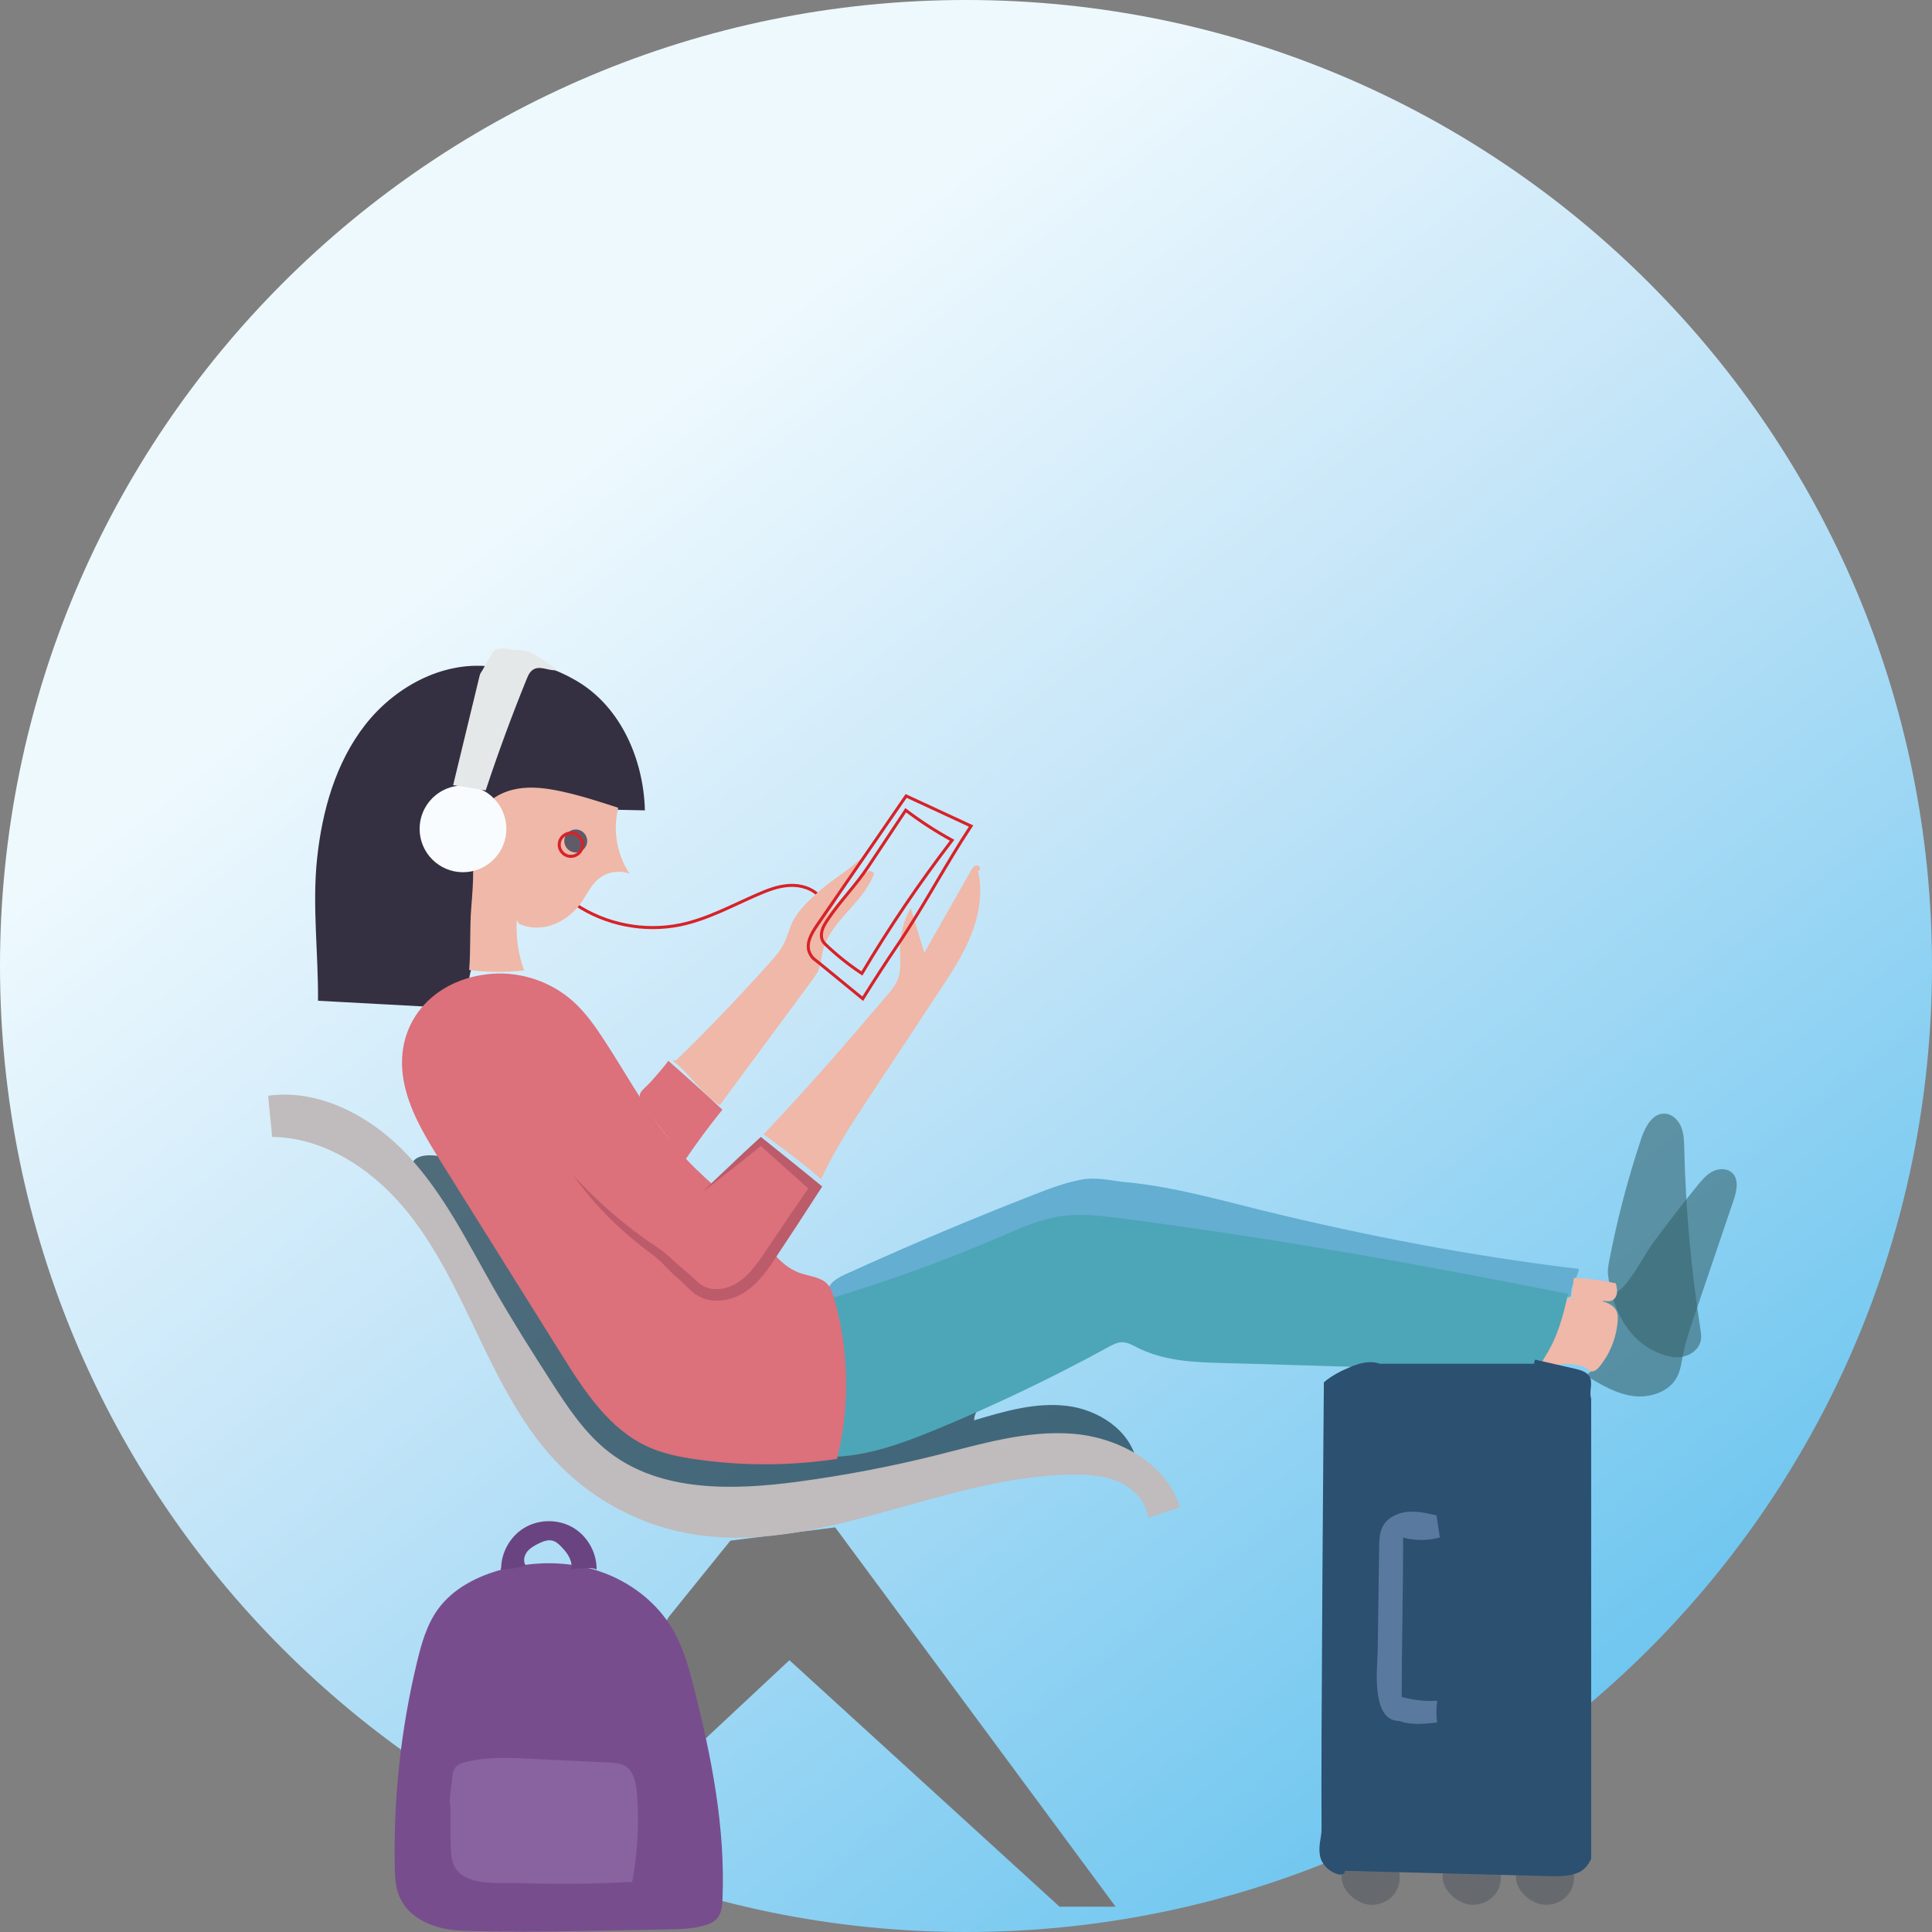 <?xml version="1.0" encoding="utf-8"?>
<!-- Generator: Adobe Illustrator 16.0.0, SVG Export Plug-In . SVG Version: 6.00 Build 0)  -->
<!DOCTYPE svg PUBLIC "-//W3C//DTD SVG 1.1//EN" "http://www.w3.org/Graphics/SVG/1.1/DTD/svg11.dtd">
<svg version="1.1" id="Layer_1" xmlns="http://www.w3.org/2000/svg" xmlns:xlink="http://www.w3.org/1999/xlink" x="0px" y="0px"
	 width="159.933px" height="159.933px" viewBox="0 0 159.933 159.933" enable-background="new 0 0 159.933 159.933"
	 xml:space="preserve">
<rect x="0" y="0" width="159.933" height="159.933" fill="#808080" stroke="none"/>
<g>
	<g>
		<defs>
			<path id="SVGID_1_" d="M0,79.966c0,44.164,35.802,79.967,79.966,79.967c44.165,0,79.967-35.803,79.967-79.967
				C159.933,35.802,124.131,0,79.966,0C35.802,0,0,35.802,0,79.966"/>
		</defs>
		<clipPath id="SVGID_2_">
			<use xlink:href="#SVGID_1_"  overflow="visible"/>
		</clipPath>
		
			<linearGradient id="SVGID_3_" gradientUnits="userSpaceOnUse" x1="51.977" y1="1630.351" x2="52.977" y2="1630.351" gradientTransform="matrix(109.121 144.471 144.471 -109.121 -241186.469 170400.812)">
			<stop  offset="0" style="stop-color:#EEF9FE"/>
			<stop  offset="0.246" style="stop-color:#EEF9FE"/>
			<stop  offset="0.517" style="stop-color:#C4E5F8"/>
			<stop  offset="1" style="stop-color:#69C4EF"/>
		</linearGradient>
		<polygon clip-path="url(#SVGID_2_)" fill="url(#SVGID_3_)" points="101.835,-76.918 236.851,101.835 58.098,236.851 
			-76.918,58.098 		"/>
	</g>
	<path fill="none" stroke="#D62329" stroke-width="0.25" stroke-miterlimit="10" d="M47.632,74.858
		c2.515,1.687,5.717,2.314,8.682,1.699c2.246-0.465,4.29-1.59,6.395-2.505c0.846-0.368,1.726-0.708,2.648-0.756
		c0.921-0.049,1.903,0.235,2.503,0.938"/>
	<path fill="#343041" d="M41.75,70.268c0.915,2.148-0.191,4.576-1.292,6.635c-1.102,2.059-2.251,4.45-1.412,6.628
		c-4.24-0.229-8.481-0.458-12.722-0.688c0.036-3.947-0.491-7.887-0.071-11.812c0.42-3.925,1.535-7.882,3.956-11
		c2.422-3.117,6.316-5.266,10.244-4.873c0,0.028-0.137-0.26-0.137-0.232c2.518-0.648,5.33,0.173,7.553,1.521
		c3.561,2.161,5.409,6.471,5.516,10.635c-3.91-0.081-7.821-0.161-11.732-0.242C42.282,68.142,42.517,69.041,41.75,70.268"/>
	<path fill="#777677" d="M69.136,126.436c8.309,11.241,23.216,31.402,23.216,31.402h-4.644l-22.36-20.405l-7.453,6.964l-4.151-7.481
		l1.585-3.027l5.132-6.353L69.136,126.436z"/>
	<g opacity="0.68">
		<g>
			<defs>
				<rect id="SVGID_4_" x="34.08" y="95.634" width="60.001" height="28.9"/>
			</defs>
			<clipPath id="SVGID_5_">
				<use xlink:href="#SVGID_4_"  overflow="visible"/>
			</clipPath>
			<path clip-path="url(#SVGID_5_)" fill="#143241" d="M37.18,95.972c0.938,0.497,1.603,1.378,2.222,2.241
				c3.49,4.866,6.56,10.063,10.576,14.505c2.13,2.356,4.572,4.52,7.5,5.751c3.133,1.317,6.658,1.487,10.019,0.99
				c3.362-0.498,6.594-1.633,9.765-2.857c2.241-0.866,4.5-1.788,6.889-2.049c-0.299,0.759-1.189,1.055-1.95,1.349
				c-0.761,0.293-1.605,0.857-1.551,1.671c2.501-0.75,5.09-1.509,7.681-1.192c2.592,0.316,5.205,2.005,5.75,4.559
				c-6.077-0.689-12.273-0.324-18.227,1.073c-3.818,0.895-7.57,2.216-11.482,2.476c-5.429,0.36-10.912-1.406-15.335-4.575
				c-4.422-3.169-7.806-7.682-9.96-12.679c-1.084-2.514-1.871-5.161-3.163-7.584c-0.377-0.707-2.051-2.501-1.811-3.283
				C34.428,95.308,36.496,95.61,37.18,95.972"/>
		</g>
	</g>
	<path fill="#63AED1" d="M85.587,98.896c1.291-0.503,2.595-1,3.958-1.25c1.282-0.235,2.442,0.107,3.741,0.226
		c3.778,0.345,7.978,1.535,11.233,2.333c8.532,2.091,17.458,3.805,26.182,4.838c-0.116,0.82-0.797,1.506-0.631,2.317
		c-9.565,0.351-19.065-1.396-28.593-2.302c-9.528-0.906-19.441-0.918-28.298,2.71c-1.259,0.516-2.722,1.094-3.917,0.116
		c-1.317-1.08-0.52-1.829,0.689-2.381c3.261-1.488,6.55-2.918,9.863-4.288C81.73,100.422,83.655,99.649,85.587,98.896"/>
	<path fill="#EFB8A8" d="M38.839,80.3c1.508,0.192,3.039,0.203,4.549,0.033c-0.483-1.314-0.691-2.727-0.609-4.124
		c0.087,0.033,0.141,0.134,0.121,0.225c1.776,0.881,3.873,0.04,5.082-1.532c0.528-0.685,0.855-1.534,1.507-2.102
		c0.703-0.613,1.747-0.803,2.621-0.478c-1.049-1.582-1.396-3.612-0.931-5.453c-1.56-0.507-3.124-1.016-4.728-1.361
		c-1.171-0.252-2.383-0.416-3.565-0.223c-1.182,0.193-2.341,0.783-3.005,1.78c-0.935,1.402-0.723,3.235-0.71,4.92
		c0.007,1.054-0.077,2.106-0.161,3.156C38.872,76.867,38.978,78.574,38.839,80.3"/>
	<path fill="#EFB8A8" d="M80.938,72.026c0.442,1.763,0.132,3.647-0.537,5.338c-0.668,1.69-1.678,3.22-2.68,4.737
		c-1.905,2.882-3.809,5.764-5.714,8.646c-1.464,2.214-2.934,4.441-4.025,6.861c-1.532-1.308-3.127-2.543-4.776-3.7
		c3.529-3.72,6.951-7.646,10.264-11.56c0.316-0.373,0.635-0.754,0.823-1.204c0.37-0.881,0.192-1.881,0.216-2.836
		c0.027-1.097,0.336-2.186,0.888-3.134c0.373,1.233,0.745,2.467,1.118,3.7c1.291-2.273,2.581-4.546,3.872-6.819
		c0.085-0.148,0.178-0.306,0.333-0.378c0.155-0.071,0.383-0.003,0.408,0.166C81.153,72.012,80.971,72.193,80.938,72.026"/>
	<path fill="#EFB8A8" d="M59.579,91.491l7.583-10.253c0.251-0.339,0.505-0.684,0.65-1.079c0.157-0.425,0.179-0.885,0.275-1.327
		c0.543-2.503,3.249-3.97,4.203-6.347c0.101-0.251,0.03-0.264-0.22-0.366c-0.158-0.065-0.323,0.064-0.445,0.183
		c-1.167,1.147-2.265,2.365-3.286,3.645c1.115-1.599,1.923-3.235,2.95-4.891c-1.215,1.131-2.526,1.821-3.742,2.952
		c-0.748,0.697-1.513,1.416-1.954,2.338c-0.27,0.567-0.408,1.191-0.688,1.753c-0.292,0.584-0.729,1.081-1.164,1.568
		c-2.509,2.809-5.116,5.531-7.815,8.159c-0.049-0.07-0.221-0.087-0.209-0.002C57.071,88.88,58.127,90.573,59.579,91.491"/>
	<path fill="none" stroke="#D62329" stroke-width="0.25" stroke-miterlimit="10" d="M67.803,79.714
		c1.206,0.987,2.412,1.975,3.618,2.961c0.946-1.524,1.923-3.029,2.929-4.513c2.135-3.15,3.936-6.609,6.035-9.783
		c-1.791-0.83-3.583-1.66-5.374-2.49c-2.459,3.57-4.918,7.14-7.378,10.71c-0.473,0.687-0.963,1.552-0.601,2.302
		C67.253,79.361,67.409,79.393,67.803,79.714z"/>
	<path fill="none" stroke="#D62329" stroke-width="0.25" stroke-miterlimit="10" d="M68.319,78.164
		c0.934,0.896,1.949,1.707,3.028,2.421c2.27-3.818,4.764-7.502,7.467-11.027c-1.338-0.733-2.621-1.565-3.837-2.486
		c-1.039,1.563-2.077,3.126-3.116,4.69c-1.001,1.506-2.285,2.806-3.301,4.302c-0.23,0.339-0.462,0.692-0.536,1.094
		C67.949,77.56,68.024,77.881,68.319,78.164z"/>
	<g opacity="0.58">
		<g>
			<defs>
				<rect id="SVGID_6_" x="131.279" y="96.784" width="12.488" height="18.82"/>
			</defs>
			<clipPath id="SVGID_7_">
				<use xlink:href="#SVGID_6_"  overflow="visible"/>
			</clipPath>
			<path clip-path="url(#SVGID_7_)" fill="#36626B" d="M133.552,107.044c-0.336,0.122-0.689,0.238-0.827,0.504
				c-0.166,0.321-0.086,0.725,0.11,1.029c0.195,0.304,0.489,0.529,0.777,0.748c0.086,1.798-0.886,3.47-2.333,4.541
				c1.221,0.745,2.487,1.506,3.905,1.697c1.417,0.19,3.036-0.348,3.672-1.629c0.261-0.526,0.336-1.122,0.447-1.7
				c0.216-1.121,0.584-2.206,0.951-3.287c1.083-3.194,2.167-6.387,3.251-9.581c0.258-0.761,0.473-1.72-0.11-2.272
				c-0.419-0.397-1.105-0.383-1.619-0.121c-0.515,0.262-0.896,0.721-1.261,1.169c-1.243,1.528-2.442,3.091-3.62,4.671
				c-0.637,0.856-1.115,1.826-1.734,2.697c-0.313,0.441-0.651,0.972-1.096,1.295C133.927,106.906,133.742,106.976,133.552,107.044"
				/>
		</g>
	</g>
	<g opacity="0.58">
		<g>
			<defs>
				<rect id="SVGID_8_" x="133.1" y="92.184" width="7.723" height="20.17"/>
			</defs>
			<clipPath id="SVGID_9_">
				<use xlink:href="#SVGID_8_"  overflow="visible"/>
			</clipPath>
			<path clip-path="url(#SVGID_9_)" fill="#36626B" d="M133.115,105.537c-0.046-0.379,0.023-0.761,0.094-1.136
				c0.656-3.435,1.544-6.825,2.654-10.141c0.323-0.966,0.921-2.112,1.94-2.073c0.613,0.023,1.126,0.52,1.361,1.087
				c0.235,0.567,0.247,1.198,0.262,1.812c0.116,4.978,0.559,9.948,1.326,14.869c0.053,0.34,0.107,0.69,0.038,1.028
				c-0.15,0.735-0.877,1.25-1.621,1.349c-0.743,0.099-1.492-0.143-2.17-0.465C134.56,110.708,133.431,108.109,133.115,105.537"/>
		</g>
	</g>
	<path fill="#EFB8A8" d="M130.18,106.513c0.041,0.344-0.018,0.698-0.167,1.01c0.971,0.062,1.943,0.124,2.914,0.185
		c0.168,0.011,0.342,0.021,0.498-0.042c0.25-0.1,0.398-0.37,0.43-0.637c0.032-0.266-0.031-0.535-0.095-0.796
		c-1.138-0.246-2.296-0.399-3.458-0.457c-0.128,0.474-0.06,1.189-0.325,1.608c-0.149,0.236-0.473,0.158-0.596,0.319
		c-0.276,0.36-0.397,0.942-0.55,1.359c-0.224,0.617-1.459,3.116-1.154,3.759c0.237,0.501,1.67,0.028,2.16,0.086
		c0.749,0.088,1.173,0.081,1.762,0.553c0.236,0.189,0.573-0.045,0.766-0.277c0.88-1.057,1.427-2.388,1.544-3.759
		c0.028-0.32,0.029-0.659-0.118-0.945c-0.194-0.38-0.608-0.594-1.015-0.719c-0.859-0.265-1.768-0.243-2.669-0.16"/>
	<path fill="#4DA6B7" d="M68.745,120.604c3.064-0.041,6.008-1.137,8.839-2.308c4.841-2.003,9.573-4.269,14.168-6.785
		c0.346-0.189,0.707-0.384,1.1-0.396c0.479-0.013,0.917,0.246,1.345,0.461c2.136,1.077,4.611,1.201,7.002,1.257
		c8.942,0.21,17.544,0.7,26.478,0.246c-0.036-0.048-0.318,0.074-0.26,0.087c0.058,0.012,0.26-0.519,0.522-0.926
		c0.988-1.534,1.48-3.346,1.862-5.131c-12.276-2.45-24.606-4.642-37.019-6.255c-1.634-0.212-3.292-0.417-4.923-0.183
		c-1.733,0.249-3.353,0.981-4.961,1.673c-4.622,1.989-9.36,3.708-14.181,5.148C69.728,111.964,70.98,116.601,68.745,120.604"/>
	<path fill="none" stroke="#D62329" stroke-width="0.25" stroke-miterlimit="10" d="M123.013,120.249
		c-1.239-0.893-2.478-1.786-3.716-2.678"/>
	<path fill="#DC707B" d="M33.496,89.864c0.527,2.331,1.816,4.407,3.083,6.433c3.313,5.294,6.625,10.589,9.937,15.884
		c1.867,2.985,3.913,6.13,7.119,7.585c1.268,0.575,2.65,0.849,4.028,1.046c3.849,0.551,7.778,0.537,11.623-0.042
		c1.105-4.403,1.003-9.102-0.29-13.453c-0.096-0.323-0.202-0.651-0.41-0.915c-0.534-0.681-1.524-0.727-2.342-1.011
		c-1.876-0.649-2.9-2.597-4.127-4.157c-1.483-1.886-3.442-3.334-5.106-5.062c-2.837-2.946-4.754-6.63-6.987-10.057
		c-0.757-1.162-1.564-2.311-2.599-3.235c-1.788-1.598-4.233-2.436-6.625-2.273C35.796,80.948,32.36,84.848,33.496,89.864"/>
	<path fill="#DC707B" d="M47.447,97.288c1.943,2.399,4.231,4.519,6.771,6.274c0.807,0.558,1.493,1.386,2.257,2
		c0.555,0.446,0.812,0.814,1.318,1.175c1.038,0.738,2.526,0.52,3.589-0.18c1.064-0.701,1.799-1.789,2.506-2.849l3.601-5.398
		c-1.499-1.274-2.996-2.548-4.494-3.822c-1.59,1.376-3.181,2.751-4.772,4.127c-0.024,0.021-0.049,0.042-0.068,0.068"/>
	<path fill="#BC5B69" d="M47.447,97.288c1.581,1.742,3.325,3.306,5.176,4.715c0.464,0.351,0.939,0.686,1.42,1.011
		c0.474,0.297,1.017,0.699,1.441,1.097c0.446,0.399,0.856,0.797,1.296,1.143c0.507,0.395,0.884,0.859,1.302,1.125
		c0.791,0.532,1.958,0.394,2.844-0.114c0.904-0.527,1.593-1.433,2.243-2.377c1.306-1.939,2.623-3.891,3.959-5.818l0.08,0.57
		c-1.477-1.298-2.93-2.624-4.397-3.935l0.37-0.002c-1.653,1.353-3.338,2.668-5.026,3.979c0.752-0.762,1.536-1.487,2.311-2.223
		c0.776-0.734,1.55-1.472,2.344-2.186l0.176-0.158l0.193,0.156c1.529,1.237,3.072,2.458,4.59,3.708l0.292,0.24l-0.212,0.331
		c-1.271,1.976-2.553,3.934-3.86,5.895c-0.658,0.983-1.438,2.001-2.582,2.666c-1.117,0.628-2.645,0.851-3.844,0.02
		c-0.558-0.396-0.914-0.875-1.329-1.208c-0.476-0.389-0.888-0.833-1.293-1.24c-0.415-0.425-0.801-0.747-1.301-1.104
		c-0.473-0.358-0.938-0.726-1.391-1.108C50.429,100.954,48.822,99.193,47.447,97.288"/>
	<path fill="#DC707B" d="M55.309,87.804c1.52,1.326,3.016,2.678,4.489,4.056c-1.099,1.359-2.14,2.766-3.117,4.215
		c-1.144-1.556-2.288-3.112-3.432-4.669c-0.655-0.892-0.094-1.089,0.562-1.785C53.949,89.475,55.377,87.864,55.309,87.804"/>
	<path fill="#605A69" d="M48.612,69.616c0,0.525-0.426,0.95-0.951,0.95c-0.525,0-0.95-0.425-0.95-0.95c0-0.525,0.425-0.95,0.95-0.95
		C48.187,68.666,48.612,69.09,48.612,69.616"/>
	<path fill="#C0BBBC" d="M22.524,94.111c4.21,0.052,8.084,2.548,10.815,5.753c2.731,3.205,4.511,7.09,6.33,10.888
		c1.82,3.797,3.762,7.63,6.73,10.617c2.825,2.843,6.526,4.805,10.465,5.548c10.681,2.013,21.136-4.778,32.004-4.848
		c1.306-0.009,2.648,0.09,3.833,0.639c1.185,0.55,2.193,1.631,2.341,2.929c0.978-0.302,1.666-0.556,2.644-0.858
		c-1.121-3.643-5.075-5.79-8.874-6.092c-3.8-0.302-7.544,0.837-11.242,1.763c-3.804,0.952-7.662,1.69-11.548,2.21
		c-5.361,0.715-11.318,0.861-15.597-2.446c-2-1.546-3.422-3.703-4.79-5.828c-1.653-2.567-3.283-5.15-4.795-7.802
		c-2.156-3.784-4.106-7.757-7.077-10.942c-2.971-3.184-7.244-5.523-11.56-4.937C22.305,92.088,22.422,92.728,22.524,94.111"/>
	<path fill="#784D8E" d="M32.946,156.684c-0.221-0.663-0.249-1.372-0.264-2.07c-0.121-5.731,0.5-11.478,1.844-17.05
		c0.37-1.535,0.813-3.095,1.744-4.37c1.256-1.72,3.277-2.738,5.337-3.282c2.608-0.689,5.419-0.704,7.978,0.148
		c2.56,0.853,4.846,2.599,6.177,4.946c0.83,1.461,1.276,3.104,1.689,4.732c1.451,5.712,2.605,11.57,2.358,17.457
		c-0.025,0.592-0.085,1.236-0.492,1.666c-0.252,0.267-0.603,0.411-0.954,0.517c-1.003,0.3-2.066,0.322-3.114,0.342
		c-2.295,0.042-4.59,0.085-6.886,0.127c-3.368,0.063-6.73,0.088-10.098-0.019C36.141,159.76,33.695,158.924,32.946,156.684"/>
	<path fill="#89639F" d="M37.309,149.182c1.529,0.146,3.068,0.292,4.597,0.152c0.758-0.07,1.509-0.21,2.269-0.253
		c0.571-0.033,1.142-0.011,1.713,0.011c0.341,0.013,0.693,0.029,1.004,0.17c0.312,0.141,0.576,0.44,0.571,0.782
		c-0.197-0.56-0.173-1.194,0.064-1.737c0.396-0.326,1.04-0.162,1.361,0.238c0.32,0.4,0.378,0.953,0.326,1.463
		c-0.044,0.429-0.163,0.865-0.437,1.199s-0.727,0.543-1.146,0.44c-0.419-0.104-0.737-0.578-0.593-0.985
		c0.058-0.166,0.17-0.379,0.032-0.488c-0.06-0.049-0.145-0.048-0.222-0.044c-2.141,0.09-4.285,0.084-6.425-0.018
		c-0.589-0.028-2.57,0.166-2.998-0.231c-0.397-0.368-0.045-2.032-0.007-2.563c0.026-0.365,0.067-0.757,0.307-1.034
		c0.212-0.246,0.542-0.353,0.857-0.43c1.747-0.433,3.576-0.349,5.373-0.261c2.171,0.106,4.341,0.212,6.511,0.318
		c0.409,0.02,0.833,0.044,1.196,0.235c0.8,0.421,1.003,1.46,1.071,2.362c0.183,2.427,0.049,4.878-0.397,7.27
		c-3.039,0.178-6.087,0.214-9.13,0.107c-2.225-0.078-5.734,0.473-5.869-2.534c-0.051-1.149-0.064-2.3-0.039-3.45"/>
	<path fill="#6A4481" d="M47.315,129.745c0.036-0.663-0.405-1.252-0.87-1.726c-0.192-0.195-0.401-0.389-0.663-0.469
		c-0.411-0.126-0.848,0.051-1.232,0.244c-0.355,0.179-0.714,0.384-0.946,0.707c-0.233,0.323-0.306,0.792-0.074,1.114
		c-0.685,0.182-1.39,0.294-2.098,0.334c0.041-0.147,0.083-0.294,0.125-0.441c-0.051,0.11-0.022,0.307-0.072,0.417
		c-0.022-1.391,0.754-2.768,1.955-3.471c1.202-0.703,2.782-0.705,3.985-0.004c1.203,0.701,1.981,2.077,1.962,3.469
		c-0.346-0.145-0.737-0.121-1.111-0.094c-0.354,0.025-0.708,0.051-1.062,0.076c-0.03,0.002-0.069,0.011-0.076,0.041
		c-0.007,0.031,0.059,0.036,0.045,0.008"/>
	<path fill="#666A6E" d="M113.441,157.682c0.713,0.035,1.44-0.262,1.906-0.803c0.465-0.542,0.647-1.32,0.448-2.006
		c-0.046-0.156-0.113-0.31-0.227-0.427c-0.123-0.125-0.291-0.195-0.455-0.258c-1.11-0.424-3.316-0.886-3.931,0.57
		C110.597,156.143,112.161,157.619,113.441,157.682"/>
	<path fill="#666A6E" d="M121.812,157.682c0.713,0.035,1.44-0.262,1.905-0.803c0.466-0.542,0.648-1.32,0.449-2.006
		c-0.046-0.156-0.113-0.31-0.227-0.427c-0.123-0.125-0.291-0.195-0.456-0.258c-1.109-0.424-3.315-0.886-3.93,0.57
		C118.967,156.143,120.531,157.619,121.812,157.682"/>
	<path fill="#666A6E" d="M127.873,157.682c0.713,0.035,1.44-0.262,1.905-0.803c0.466-0.542,0.648-1.32,0.449-2.006
		c-0.046-0.156-0.113-0.31-0.227-0.427c-0.123-0.125-0.291-0.195-0.456-0.258c-1.109-0.424-3.315-0.886-3.93,0.57
		C125.028,156.143,126.592,157.619,127.873,157.682"/>
	<path fill="#2C5070" d="M111.319,154.864c0.101,0.222-0.261,0.362-0.498,0.305c-0.744-0.178-1.419-0.808-1.553-1.562
		c-0.157-0.886,0.139-1.467,0.132-2.233c-0.065-6.408,0.192-36.946,0.192-36.946c0.641-0.547,1.415-0.942,2.192-1.268
		c0.764-0.32,1.651-0.561,2.426-0.269h12.799c-0.025-0.116,0.01-0.244,0.082-0.338c1.096,0.251,2.19,0.501,3.285,0.752
		c0.468,0.107,0.992,0.254,1.22,0.676c0.288,0.531-0.073,1.225,0.123,1.796v38.098c-0.226,0.475-0.536,0.9-1.015,1.117
		c-0.634,0.289-1.366,0.326-2.063,0.326L111.319,154.864z"/>
	<path fill="#5A799F" d="M115.816,142.46c0.996,0.368,2.097,0.25,3.151,0.126c-0.087-0.596-0.082-1.206,0.014-1.801
		c-0.991,0.063-1.992-0.042-2.947-0.312c0-4.204,0.117-8.148,0.117-13.195c0.989,0.271,2.052,0.269,3.04-0.006l-0.277-1.826
		c-0.801-0.185-1.62-0.372-2.438-0.288c-0.818,0.085-1.649,0.493-2.025,1.225c-0.261,0.508-0.275,1.104-0.283,1.676
		c-0.04,2.882-0.081,5.764-0.122,8.645C114.029,137.924,113.445,142.46,115.816,142.46"/>
	<path fill="#F8FCFF" d="M41.916,68.613c0,1.982-1.607,3.59-3.59,3.59c-1.982,0-3.59-1.608-3.59-3.59c0-1.983,1.608-3.59,3.59-3.59
		C40.309,65.023,41.916,66.63,41.916,68.613"/>
	<path fill="#E5E8E9" d="M40.207,65.427c1.026-3.105,2.16-6.187,3.4-9.236c0.135-0.332,0.308-0.698,0.686-0.839
		c0.563-0.208,1.204,0.21,1.809,0.12c-0.734-0.594-2.124-1.695-3.134-1.659c-1.011,0.037-1.066-0.329-2,0
		c-0.199,0.071-0.996,1.663-1.121,1.812c-0.095,0.114-0.13,0.255-0.163,0.391c-0.724,2.993-1.448,5.985-2.172,8.978"/>
	<circle fill="none" stroke="#D62329" stroke-width="0.25" stroke-miterlimit="10" cx="47.257" cy="69.926" r="0.963"/>
</g>
</svg>
